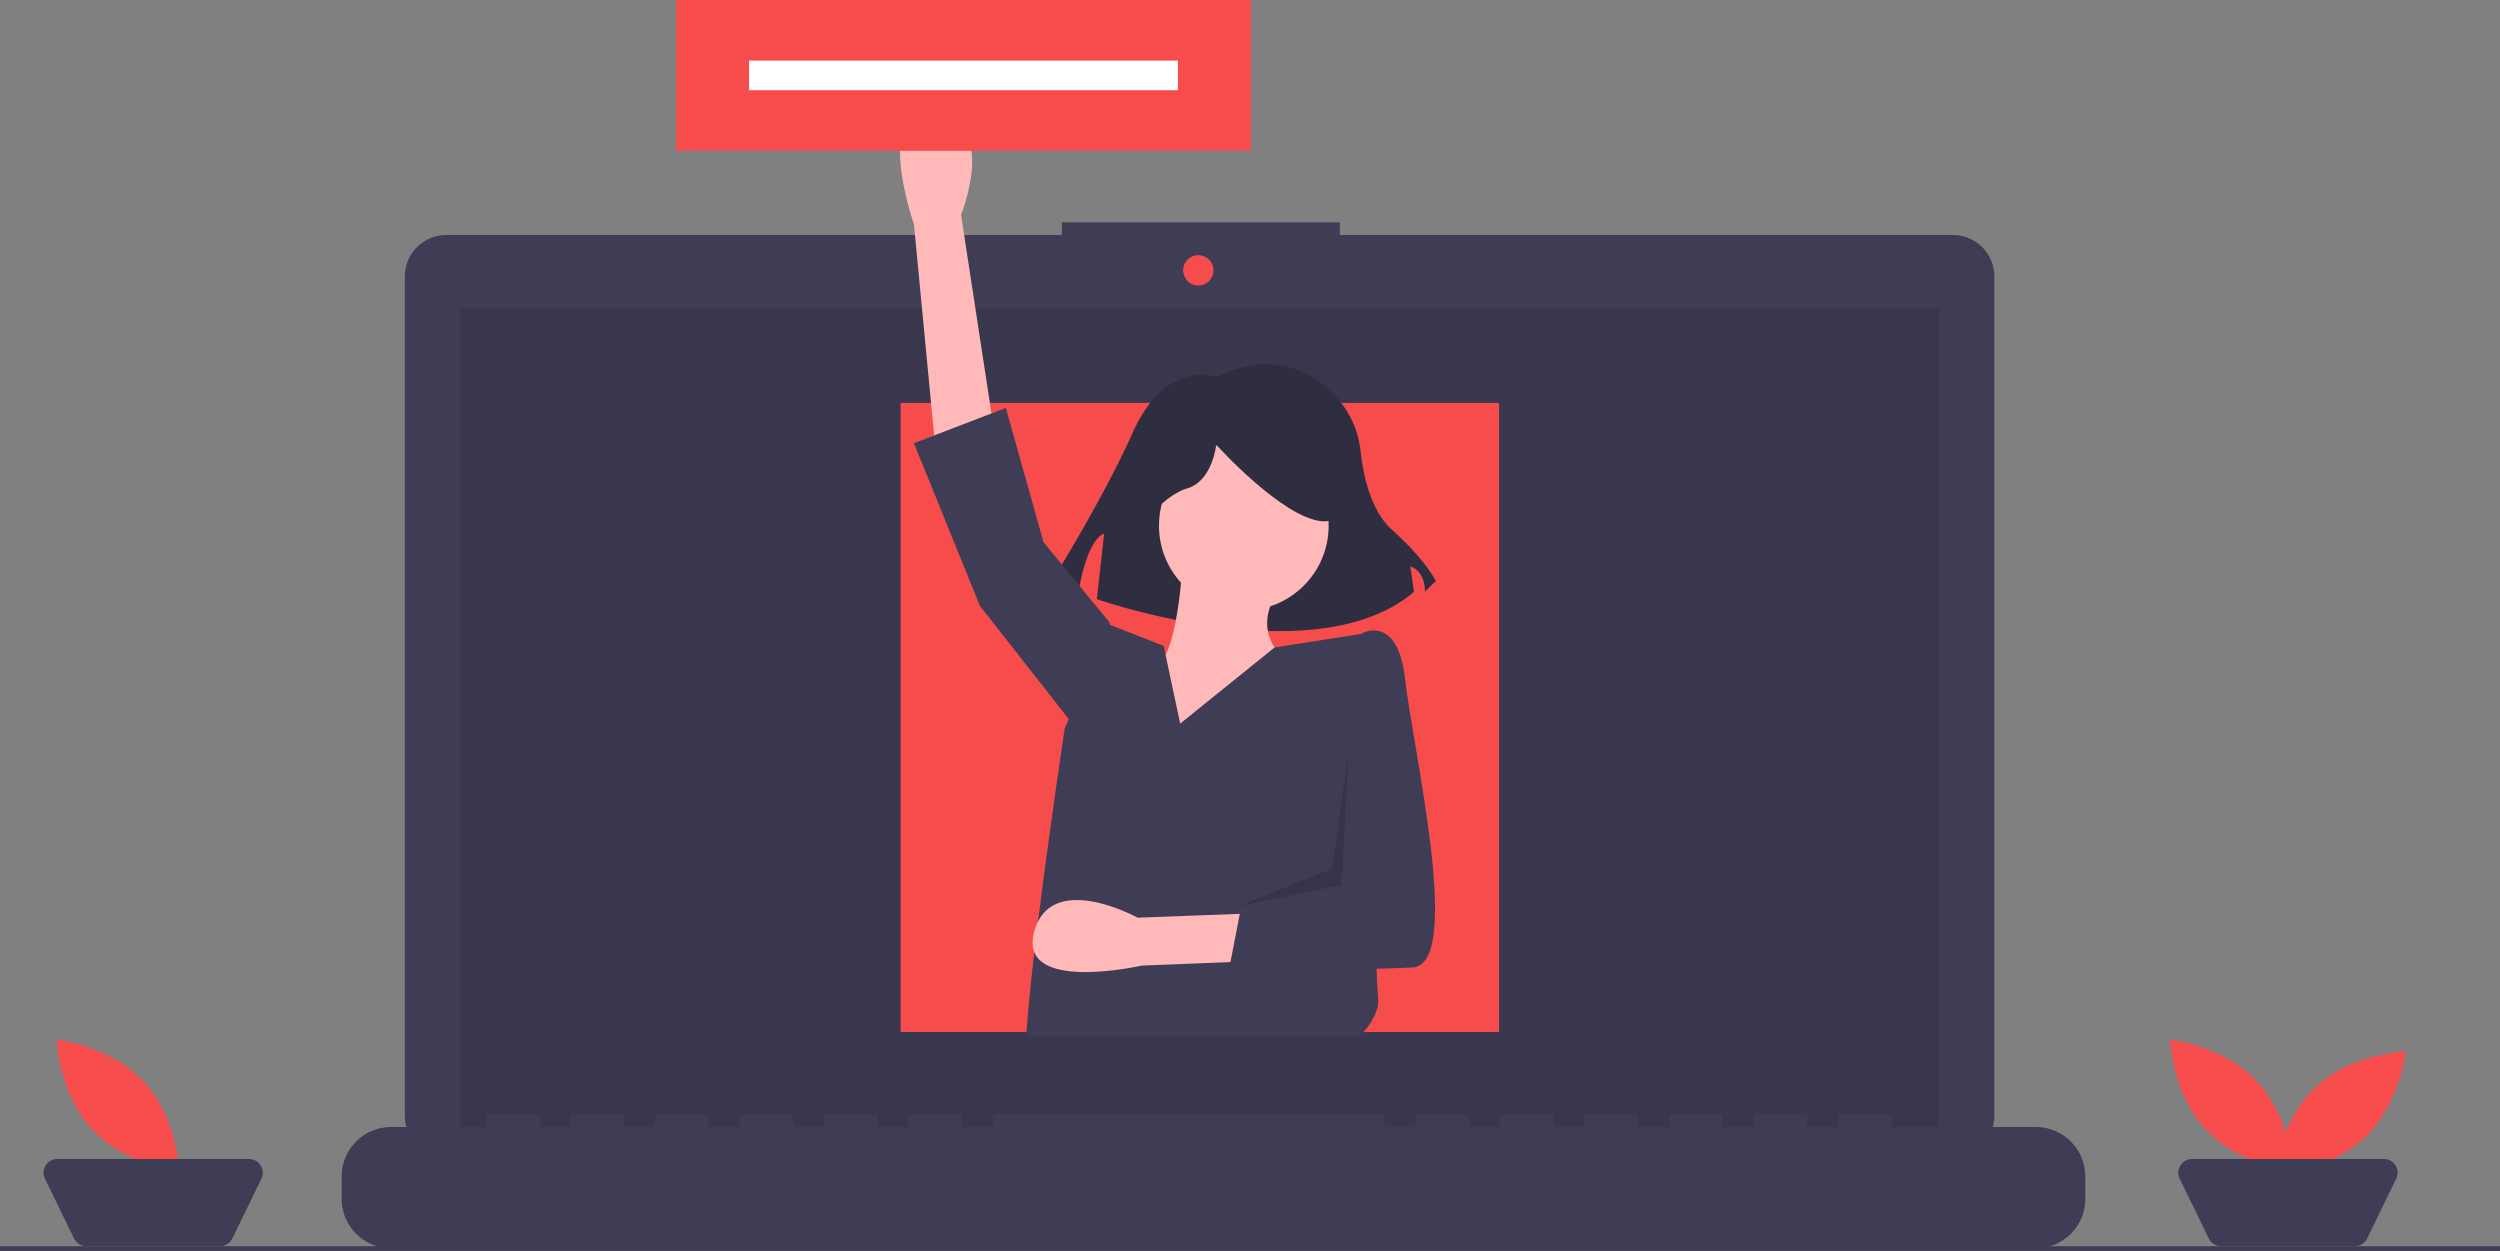 <svg id="b665ac0c-e2fc-4bb5-9b25-39c3bd142587" data-name="Layer 1" xmlns="http://www.w3.org/2000/svg" width="1061" height="530.892" viewBox="0 0 1061 530.892"><rect x="0" y="0" width="1061" height="530.892" fill="#808080" stroke="none"/><title>online_ad</title><path d="M898.293,284.281H638.123v-5.362h-117.971v5.362H258.91a17.599,17.599,0,0,0-17.599,17.599V658.131A17.599,17.599,0,0,0,258.91,675.73H898.293a17.599,17.599,0,0,0,17.599-17.599V301.879A17.599,17.599,0,0,0,898.293,284.281Z" transform="translate(-69.5 -184.554)" fill="#3f3d56"/><rect x="195.406" y="130.828" width="627.391" height="353.913" opacity="0.1"/><circle cx="508.565" cy="114.742" r="6.435" fill="#f64d4c"/><path d="M933.507,662.86H872.278v-4.412a.875.875,0,0,0-.875-.875h-20.993a.875.875,0,0,0-.875.875v4.412H836.415v-4.412a.875.875,0,0,0-.875-.875H814.547a.875.875,0,0,0-.875.875v4.412H800.552v-4.412a.875.875,0,0,0-.875-.875H778.684a.875.875,0,0,0-.875.875v4.412H764.689v-4.412a.875.875,0,0,0-.875-.875H742.822a.875.875,0,0,0-.875.875v4.412H728.826v-4.412a.875.875,0,0,0-.875-.875H706.959a.875.875,0,0,0-.875.875v4.412H692.963v-4.412a.875.875,0,0,0-.875-.875H671.096a.875.875,0,0,0-.875.875v4.412H657.1v-4.412a.875.875,0,0,0-.875-.875H491.781a.875.875,0,0,0-.875.875v4.412H477.786v-4.412a.875.875,0,0,0-.875-.875H455.918a.875.875,0,0,0-.875.875v4.412H441.923v-4.412a.875.875,0,0,0-.875-.875h-20.993a.875.875,0,0,0-.875.875v4.412H406.06v-4.412a.875.875,0,0,0-.875-.875H384.193a.875.875,0,0,0-.875.875v4.412H370.197v-4.412a.875.875,0,0,0-.875-.875H348.33a.875.875,0,0,0-.875.875v4.412H334.335v-4.412a.875.875,0,0,0-.875-.875H312.467a.875.875,0,0,0-.875.875v4.412H298.472v-4.412a.875.875,0,0,0-.875-.875H276.604a.875.875,0,0,0-.875.875v4.412h-40.236A20.993,20.993,0,0,0,214.5,683.853v9.492a20.993,20.993,0,0,0,20.993,20.993H933.507A20.993,20.993,0,0,0,954.5,693.346v-9.492A20.993,20.993,0,0,0,933.507,662.86Z" transform="translate(-69.5 -184.554)" fill="#3f3d56"/><rect x="382.209" y="171" width="254" height="267" fill="#f64d4c"/><path d="M586.05,344.47s-21.658-7.735-35.581,23.205-35.581,64.975-35.581,64.975l12.376,3.094s3.094-21.658,10.829-24.752l-3.094,27.846s92.821,32.487,134.591-3.094l-1.547-10.829s6.188,1.547,6.188,10.829l4.641-4.641s-4.641-9.282-18.564-21.658c-9.139-8.123-12.279-23.577-13.358-33.24a40.224,40.224,0,0,0-9.261-21.905C628.436,343.577,611.576,332.179,586.05,344.47Z" transform="translate(-69.5 -184.554)" fill="#2f2e41"/><path d="M466.371,373.661l-9-94s-18-51,9-47,11,43,11,43l15,98Z" transform="translate(-69.5 -184.554)" fill="#ffb9b9"/><circle cx="527.871" cy="223.107" r="36" fill="#ffb9b9"/><path d="M571.371,423.661s-2,41-12,44-38,36-25,46,88,3,88,3l-7-52s-16-11-3-30Z" transform="translate(-69.5 -184.554)" fill="#ffb9b9"/><path d="M646.439,624.554H505.039c.51-9.05,1.79-21.83,3.43-35.88.5-4.26,1.03-8.65,1.58-13.08,4.85-39.05,11.32-81.93,11.32-81.93l1.7-3.93,17.3-40.07.18.07,22.82,8.93.81,3.84,6.19,29.16,40.05-32.33,36.95-5.78,2.5-.39,4.5,42.5s-.2,9.5-.41,23.03c-.24,15.55-.5,36.43-.48,54.32.01,8.55.08,16.42.25,22.7.14,5.29.35,9.46.64,11.95C655.039,613.334,651.479,619.224,646.439,624.554Z" transform="translate(-69.5 -184.554)" fill="#3f3d56"/><polygon points="471.871 270.107 470.871 264.107 442.871 230.107 426.871 173.107 387.871 188.107 415.871 257.107 455.871 308.107 471.871 270.107" fill="#3f3d56"/><path d="M550.077,411.966s12.376-17.017,23.205-20.111,12.376-18.564,12.376-18.564,27.846,30.94,44.864,32.487,1.547-37.129,1.547-37.129l-30.94-7.735-29.393,3.094L548.53,379.479Z" transform="translate(-69.5 -184.554)" fill="#2f2e41"/><path d="M649.709,590.554l-95.672,3.795s-52.72,12.068-45.667-14.3,43.974-6.026,43.974-6.026l99.071-3.729Z" transform="translate(-69.5 -184.554)" fill="#ffb9b9"/><path d="M638.871,460.161l9-7s15-8,18,20,25,121,3,122-78,2-78,2l6-31,46-3Z" transform="translate(-69.5 -184.554)" fill="#3f3d56"/><polygon points="572.371 318.607 569.371 375.607 525.371 384.607 565.371 368.607 572.371 318.607" opacity="0.15"/><rect x="286.9" width="244" height="64" fill="#f64d4c"/><rect y="528.892" width="1061" height="2" fill="#3f3d56"/><path d="M1027.457,643.582c14.376,15.426,15.119,38.1,15.119,38.1s-22.565-2.338-36.941-17.764-15.119-38.1-15.119-38.1S1013.081,628.156,1027.457,643.582Z" transform="translate(-69.5 -184.554)" fill="#f64d4c"/><path d="M1072.714,667.661c-15.426,14.376-38.1,15.119-38.1,15.119s2.338-22.565,17.764-36.941,38.1-15.119,38.1-15.119S1088.141,653.285,1072.714,667.661Z" transform="translate(-69.5 -184.554)" fill="#f64d4c"/><path d="M1068.88,713.446H1012.141a5.803,5.803,0,0,1-5.219-3.265l-12.353-25.393a5.803,5.803,0,0,1,5.219-8.342h81.446a5.803,5.803,0,0,1,5.219,8.342l-12.353,25.393A5.803,5.803,0,0,1,1068.88,713.446Z" transform="translate(-69.5 -184.554)" fill="#3f3d56"/><path d="M130.457,643.582c14.376,15.426,15.119,38.1,15.119,38.1s-22.565-2.338-36.941-17.764-15.119-38.1-15.119-38.1S116.081,628.156,130.457,643.582Z" transform="translate(-69.5 -184.554)" fill="#f64d4c"/><path d="M162.88,713.446H106.141a5.803,5.803,0,0,1-5.219-3.265l-12.353-25.393a5.803,5.803,0,0,1,5.219-8.342h81.446a5.803,5.803,0,0,1,5.219,8.342l-12.353,25.393A5.803,5.803,0,0,1,162.88,713.446Z" transform="translate(-69.5 -184.554)" fill="#3f3d56"/><rect x="317.9" y="25.723" width="182" height="12.554" fill="#fff"/></svg>